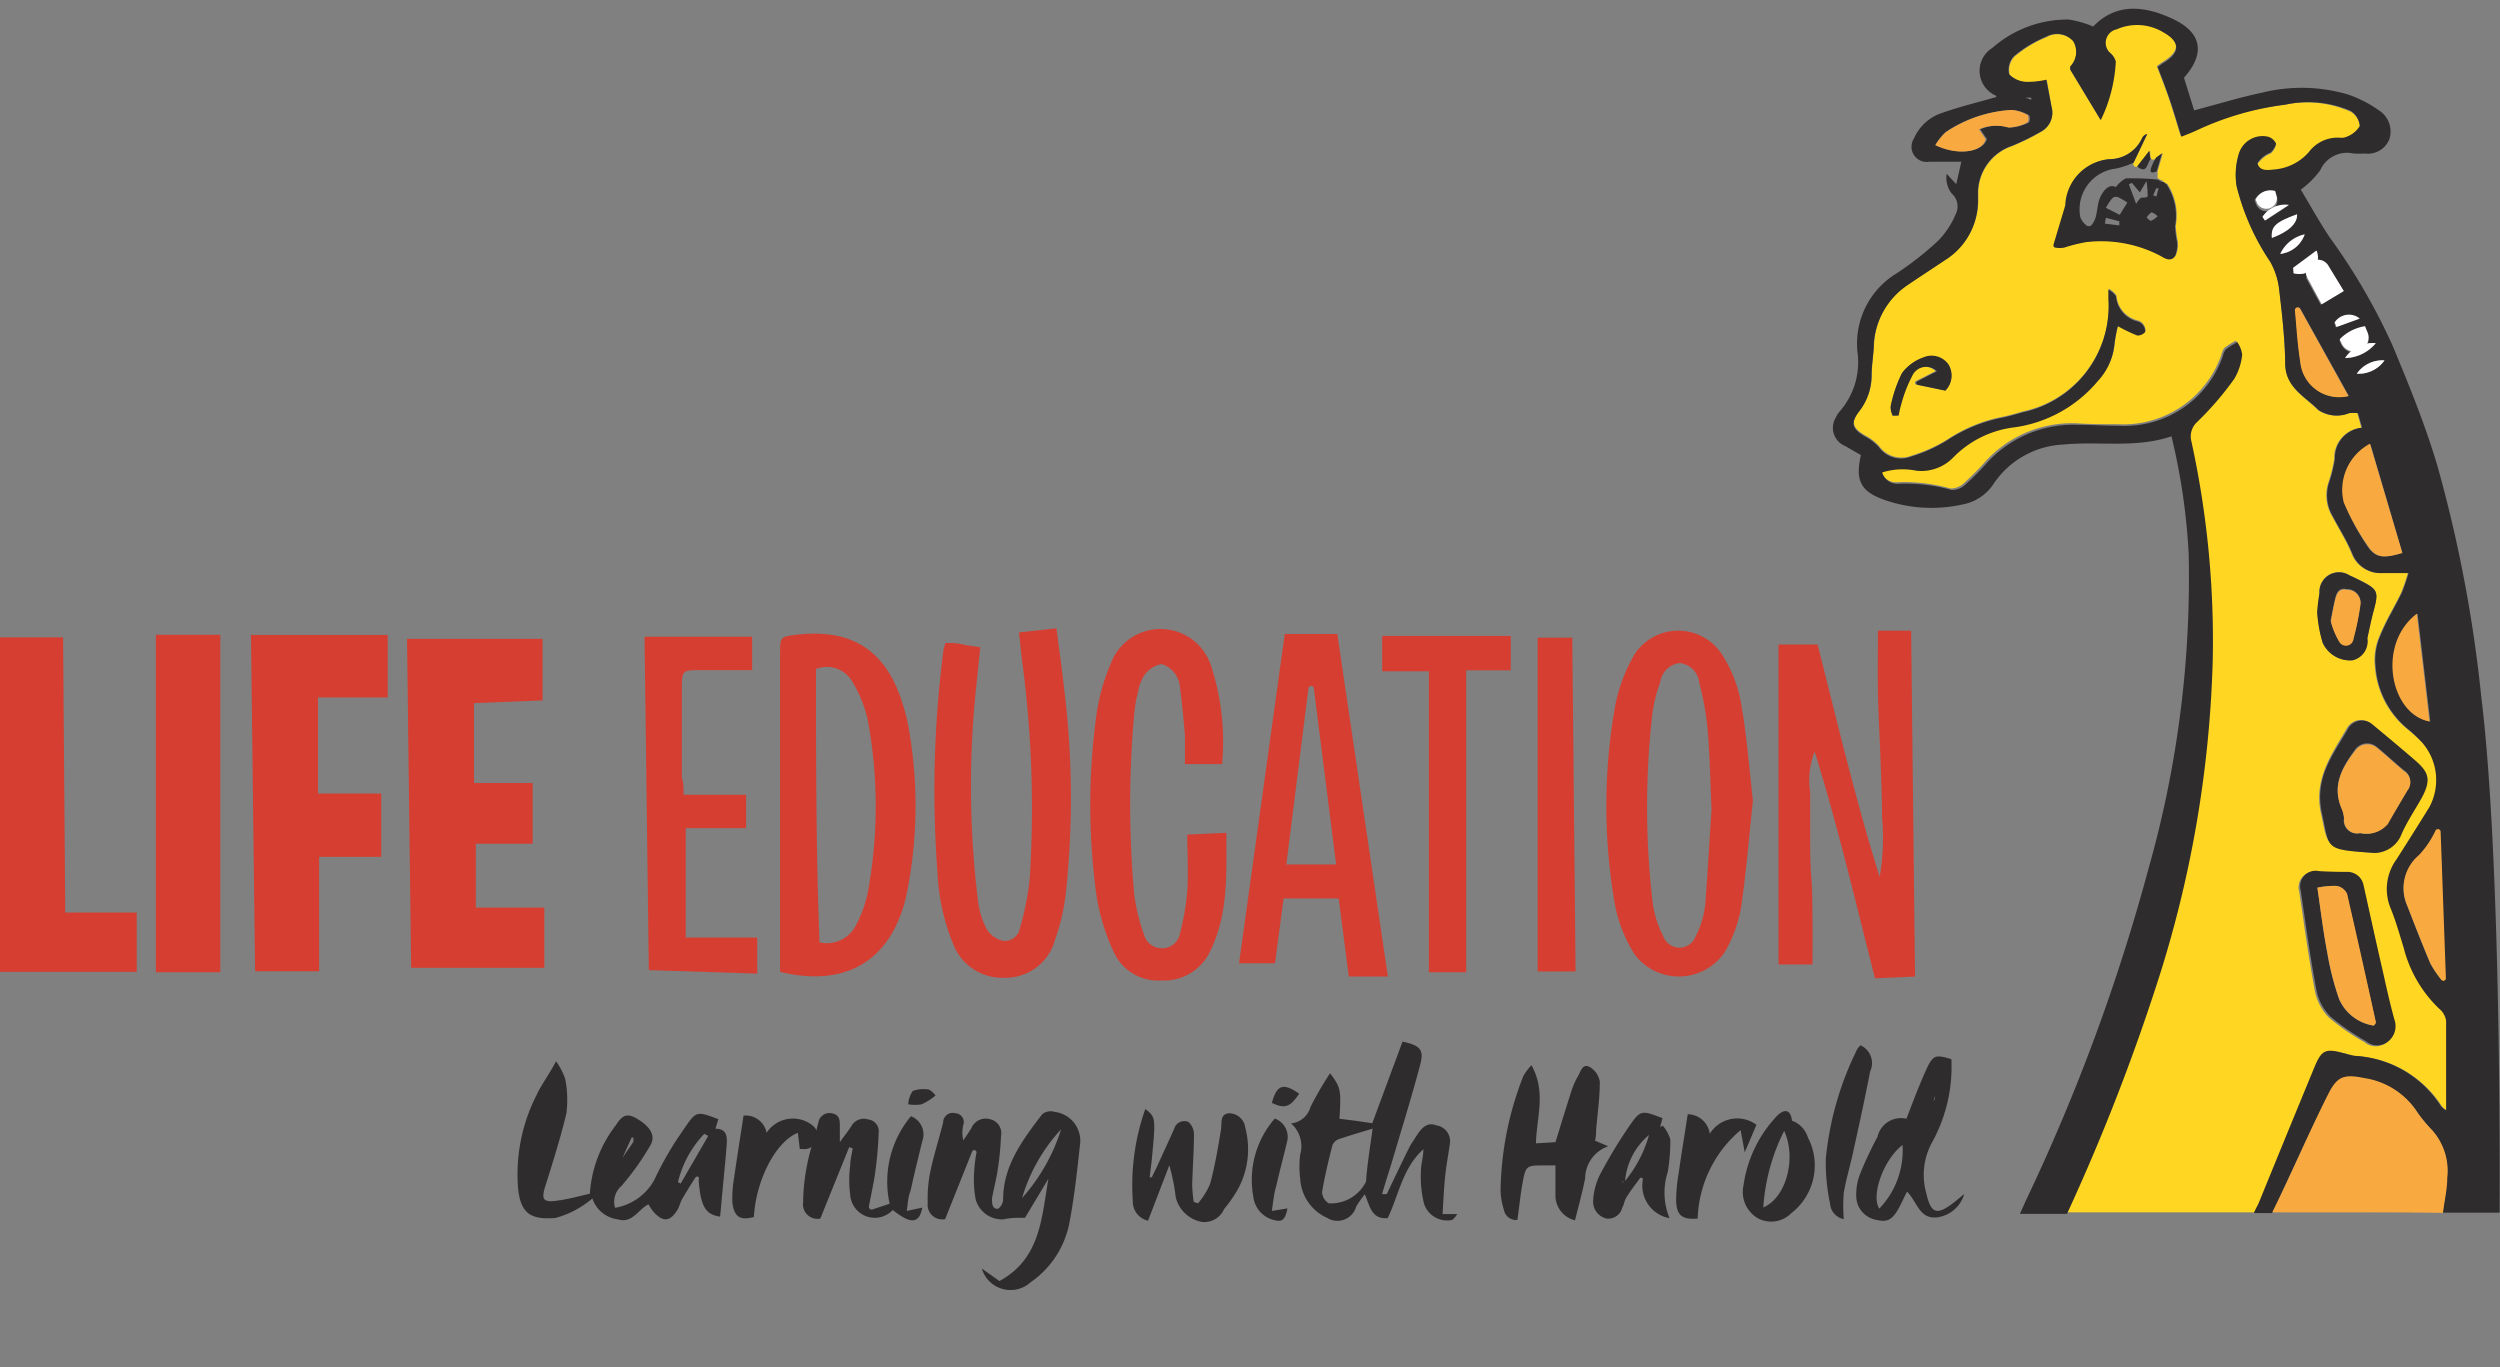<svg id="Layer_1" data-name="Layer 1" xmlns="http://www.w3.org/2000/svg" viewBox="0 0 128 70"><rect x="0" y="0" width="128" height="70" fill="#808080" stroke="none"/><title>footer-logo-colour</title><path d="M115.57,62.07h-0.81q-4,0-8,0h-1a105.79,105.79,0,0,0,4.74-12.2,58.8,58.8,0,0,0,2.72-16.06,47.76,47.76,0,0,0-1.09-11.29,1,1,0,0,1,.3-1,15.86,15.86,0,0,0,1.9-2.21,3,3,0,0,0,.4-1.24,1.47,1.47,0,0,0-.25-0.63,4.2,4.2,0,0,0-.59.37,1,1,0,0,0-.16.37,5.32,5.32,0,0,1-5.28,3.54c-0.72,0-1.44,0-2.16-.05a6,6,0,0,0-4.72,2.05,13.41,13.41,0,0,1-1,1,1,1,0,0,1-.71.29,8.61,8.61,0,0,0-2.7-.32,0.81,0.81,0,0,1-.86-0.58,3.47,3.47,0,0,1,1.74-.09,2.28,2.28,0,0,0,1.89-.67,5.24,5.24,0,0,1,3.23-1.52,6.77,6.77,0,0,0,4.26-2.36,3.21,3.21,0,0,0,.86-1.93,8.1,8.1,0,0,1,.17-0.89,8.52,8.52,0,0,0,1,.48,0.51,0.51,0,0,0,.4-0.18,0.5,0.5,0,0,0-.11-0.35,0.49,0.49,0,0,0-.27-0.19,1.44,1.44,0,0,1-1.11-1.29,1.19,1.19,0,0,0-.39-0.34c0,0.25,0,.38,0,0.51a5.56,5.56,0,0,1-4.38,5.77c-0.35.1-.71,0.21-1.07,0.28a7.86,7.86,0,0,0-2.83,1.17,7.77,7.77,0,0,1-1.83.82,1.4,1.4,0,0,1-1.64-.48,2.51,2.51,0,0,0-.71-0.55c-0.67-.39-0.77-0.68-0.28-1.31a3,3,0,0,0,.61-1.85c0-.54.09-1.08,0.12-1.62a3.93,3.93,0,0,1,1.7-2.95c0.63-.44,1.28-0.86,1.92-1.28a3.58,3.58,0,0,0,1.71-3.05c0-.17,0-0.33,0-0.5A2.55,2.55,0,0,1,103,7.49a12.28,12.28,0,0,0,1.49-.73,1.1,1.1,0,0,0,.55-1.27L104.8,4.1a4.09,4.09,0,0,1-1,.11,1.31,1.31,0,0,1-.9-0.38,1,1,0,0,1,.24-0.93,6.19,6.19,0,0,1,1.65-1,1.12,1.12,0,0,1,1.38.22A1.07,1.07,0,0,1,106,3.4a0.54,0.54,0,0,0,0,.17l1.52,2.53a7.75,7.75,0,0,0,.77-3,0.86,0.86,0,0,0-.25-0.4,0.71,0.71,0,0,1,.3-1.25,2.59,2.59,0,0,1,2.39.16c0.9,0.49.91,1,0,1.56-0.11.07-.21,0.15-0.3,0.21,0.23,0.62.46,1.19,0.65,1.76s0.37,1.18.57,1.82c0.33-.13.55-0.21,0.77-0.32A15.18,15.18,0,0,1,117,5.36a5.47,5.47,0,0,1,3.37.37,1,1,0,0,1,.46.77,1.3,1.3,0,0,1-.62.53,0.71,0.71,0,0,1-.4.07,1.84,1.84,0,0,0-1.59.74,2.64,2.64,0,0,1-1.81.89c-0.34,0-.72.07-0.82-0.33a1.51,1.51,0,0,1,.53-0.48,0.91,0.91,0,0,0,.15-0.07,0.89,0.89,0,0,0,.27-0.45,0.64,0.64,0,0,0-.4-0.35,1.27,1.27,0,0,0-1.51.86,3.66,3.66,0,0,0-.11,1.62,12.12,12.12,0,0,0,1.73,3.89,3.73,3.73,0,0,1,.45,1.41c0.15,1.26.27,2.53,0.31,3.8s1,1.67,1.66,2.36a1.68,1.68,0,0,0,1.58.16,3.64,3.64,0,0,1,.44,0l0.21,0.75a1.54,1.54,0,0,0-1.39,1.59,7.41,7.41,0,0,1-.3,1.22,2.11,2.11,0,0,0,.19,1.72c0.34,0.63.73,1.25,1,1.91a1.56,1.56,0,0,0,1.56,1c0.38,0,.76,0,1.32,0a9.45,9.45,0,0,1-.34,1c-0.36.75-.81,1.46-1.11,2.22a3.07,3.07,0,0,0-.24,1.52,4.56,4.56,0,0,0,1.65,3.24A7.77,7.77,0,0,1,124,38a2.93,2.93,0,0,1,.43,3.39q-0.83,1.34-1.68,2.67a2.58,2.58,0,0,0-.29,2.48c0.26,0.66.45,1.34,0.66,2a6.53,6.53,0,0,0,1.81,3.11,1,1,0,0,1,.36.62c0,1.51,0,3,0,4.59a1,1,0,0,1-.26-0.21,5.61,5.61,0,0,0-4.4-2.58c-0.22,0-.43-0.1-0.64-0.15-0.9-.21-1.1-0.12-1.45.75q-1.43,3.45-2.83,6.9A2.19,2.19,0,0,0,115.57,62.07ZM110.72,9.28a0.13,0.13,0,0,0,0-.05,0.12,0.12,0,0,0-.06,0l-0.19-.11,0-.35,0.27-.93-0.35.25A0.16,0.16,0,0,1,110.09,8l0-.28-0.61.78a0.15,0.15,0,0,1-.25-0.15l0.71-1.49a0.39,0.39,0,0,0-.26.2A1.84,1.84,0,0,1,108,8.15a2.47,2.47,0,0,0-2.22,2.39l-0.64,2.11a2.35,2.35,0,0,0,.58,0,8.3,8.3,0,0,1,1.11-.28,6.52,6.52,0,0,1,3.84.71c0.25,0.15.54,0.29,0.73,0a1.41,1.41,0,0,0,.1-0.74,5.19,5.19,0,0,1-.1-0.79,2.92,2.92,0,0,0-.43-2.13l0,0,0,0ZM121,45.43a1,1,0,0,0-1-.78c-0.47,0-.92,0-1.36,0a0.79,0.79,0,0,0-.92,1c0.25,1.69.48,3.39,0.8,5.08a2.66,2.66,0,0,0,.71,1.36,11.49,11.49,0,0,0,1.83,1.27,0.89,0.89,0,0,0,1.15,0,1,1,0,0,0,.3-1.12c-0.23-.8-0.4-1.61-0.58-2.42C121.67,48.34,121.36,46.92,121,45.43Zm0.53-1.75a1.5,1.5,0,0,0,1.37-1c0.3-.62.69-1.19,1-1.8,0.56-1,.53-1.24-0.33-2s-1.43-1.21-2.15-1.81a0.82,0.82,0,0,0-1.27.23c-0.78,1.33-1.7,2.6-1.32,4.34S119,43.49,121.57,43.67ZM118.7,31.28h-0.07a12,12,0,0,0,.28,1.61,1.54,1.54,0,0,0,1.53.91,1,1,0,0,0,.76-1.13c0.1-.46.19-0.91,0.31-1.36,0.29-1.06.26-1.14-.76-1.64-0.15-.07-0.3-0.15-0.45-0.21a1,1,0,0,0-1.55.9C118.71,30.67,118.72,31,118.7,31.28Zm-21.81-10h0.25a6.29,6.29,0,0,1,.16-0.67,6.91,6.91,0,0,1,.54-1.37A0.78,0.78,0,0,1,99.1,19l-1,.51a0.1,0.1,0,0,0,0,.18L99.6,20a1.09,1.09,0,0,0,.15-1.33,1.06,1.06,0,0,0-1.28-.34,2.32,2.32,0,0,0-1.09.8,6.89,6.89,0,0,0-.58,1.71A1,1,0,0,0,96.89,21.24Z" style="fill:#ffd722"/><path d="M115.41,62.07c0.11-.24.18-0.34,0.25-0.51q1.41-3.46,2.83-6.9c0.36-.87.55-1,1.45-0.75,0.22,0.05.43,0.12,0.64,0.15a5.61,5.61,0,0,1,4.4,2.58,1,1,0,0,0,.26.21c0-1.57,0-3.08,0-4.59a1,1,0,0,0-.36-0.62,6.53,6.53,0,0,1-1.81-3.11c-0.21-.68-0.4-1.36-0.66-2A2.58,2.58,0,0,1,122.7,44q0.85-1.33,1.68-2.67A2.93,2.93,0,0,0,124,38a7.77,7.77,0,0,0-.72-0.68,4.56,4.56,0,0,1-1.65-3.24,3.07,3.07,0,0,1,.24-1.52c0.31-.77.75-1.48,1.11-2.22a9.45,9.45,0,0,0,.34-1c-0.56,0-.94,0-1.32,0a1.56,1.56,0,0,1-1.56-1c-0.27-.66-0.67-1.27-1-1.91a2.11,2.11,0,0,1-.19-1.72,7.41,7.41,0,0,0,.3-1.22,1.54,1.54,0,0,1,1.39-1.59l-0.21-.75a3.64,3.64,0,0,0-.44,0,1.68,1.68,0,0,1-1.58-.16C118,20.29,117,19.81,117,18.62s-0.16-2.54-.31-3.8a3.73,3.73,0,0,0-.45-1.41,12.12,12.12,0,0,1-1.73-3.89,3.66,3.66,0,0,1,.11-1.62A1.27,1.27,0,0,1,116.13,7a0.64,0.64,0,0,1,.4.35,0.89,0.89,0,0,1-.27.45,0.91,0.91,0,0,1-.15.07,1.51,1.51,0,0,0-.53.48c0.1,0.4.48,0.37,0.82,0.33a2.64,2.64,0,0,0,1.81-.89,1.84,1.84,0,0,1,1.59-.74,0.71,0.71,0,0,0,.4-0.07,1.3,1.3,0,0,0,.62-0.53,1,1,0,0,0-.46-0.77A5.47,5.47,0,0,0,117,5.36a15.18,15.18,0,0,0-4.54,1.32c-0.23.11-.45,0.19-0.77,0.32-0.2-.63-0.37-1.23-0.57-1.82S110.7,4,110.47,3.43c0.09-.06.19-0.14,0.3-0.21,0.87-.52.87-1.07,0-1.56a2.59,2.59,0,0,0-2.39-.16,0.71,0.71,0,0,0-.3,1.25,0.86,0.86,0,0,1,.25.4,7.75,7.75,0,0,1-.77,3L106,3.57a0.54,0.54,0,0,1,0-.17,1.07,1.07,0,0,0,.14-1.3,1.12,1.12,0,0,0-1.38-.22,6.19,6.19,0,0,0-1.65,1,1,1,0,0,0-.24.93,1.31,1.31,0,0,0,.9.38,4.09,4.09,0,0,0,1-.11l0.27,1.39a1.1,1.1,0,0,1-.55,1.27,12.28,12.28,0,0,1-1.49.73,2.55,2.55,0,0,0-1.73,2.32c0,0.17,0,.33,0,0.5a3.58,3.58,0,0,1-1.71,3.05c-0.64.43-1.29,0.85-1.92,1.28a3.93,3.93,0,0,0-1.7,2.95c0,0.54-.11,1.08-0.12,1.62a3,3,0,0,1-.61,1.85c-0.49.63-.39,0.91,0.28,1.31a2.51,2.51,0,0,1,.71.55,1.4,1.4,0,0,0,1.64.48,7.77,7.77,0,0,0,1.83-.82,7.86,7.86,0,0,1,2.83-1.17c0.36-.07.71-0.18,1.07-0.28a5.56,5.56,0,0,0,4.38-5.77c0-.13,0-0.26,0-0.51a1.19,1.19,0,0,1,.39.34,1.44,1.44,0,0,0,1.11,1.29,0.49,0.49,0,0,1,.27.19,0.5,0.5,0,0,1,.11.35,0.51,0.51,0,0,1-.4.18,8.52,8.52,0,0,1-1-.48,8.1,8.1,0,0,0-.17.89,3.21,3.21,0,0,1-.86,1.93,6.77,6.77,0,0,1-4.26,2.36A5.24,5.24,0,0,0,100,23.43a2.28,2.28,0,0,1-1.89.67,3.47,3.47,0,0,0-1.74.09,0.81,0.81,0,0,0,.86.58,8.61,8.61,0,0,1,2.7.32,1,1,0,0,0,.71-0.29,13.41,13.41,0,0,0,1-1,6,6,0,0,1,4.72-2.05c0.72,0,1.44.05,2.16,0.05a5.32,5.32,0,0,0,5.28-3.54,1,1,0,0,1,.16-0.37,4.2,4.2,0,0,1,.59-0.37,1.47,1.47,0,0,1,.25.63,3,3,0,0,1-.4,1.24,15.86,15.86,0,0,1-1.9,2.21,1,1,0,0,0-.3,1,47.76,47.76,0,0,1,1.09,11.29,58.8,58.8,0,0,1-2.72,16.06,105.79,105.79,0,0,1-4.74,12.2h-2.41c0.14-.31.25-0.57,0.38-0.84A99.71,99.71,0,0,0,110,44.49a54.6,54.6,0,0,0,2.06-16.15,32.77,32.77,0,0,0-.88-6c-1.84.62-3.7,0.24-5.53,0.42a4.55,4.55,0,0,0-3.57,2,2.41,2.41,0,0,1-1.61,1.07,7.3,7.3,0,0,1-4-.24c-1.21-.43-1.49-1-1.19-2.29l-0.82-.47A1,1,0,0,1,94,21.37a1.07,1.07,0,0,1,.17-0.28A3.83,3.83,0,0,0,95.1,18a4.2,4.2,0,0,1,2-4,15.81,15.81,0,0,0,2.15-1.69,4.42,4.42,0,0,0,.89-1.36,0.88,0.88,0,0,0-.22-1.05,1.32,1.32,0,0,1-.25-1l0.49,0.53,0.26-1.15c-0.56,0-1.1,0-1.63,0A0.78,0.78,0,0,1,98,7.08a2.36,2.36,0,0,1,1.44-1.3c0.9-.32,1.83-0.54,2.76-0.81a0.08,0.08,0,0,0,0-.07A1.38,1.38,0,0,1,102,2.46,5.84,5.84,0,0,1,105.91,1a5,5,0,0,1,1.26.36c1.17-1.22,2.63-1.08,4.1-.38s1.65,1.76.55,3l0.52,1.67c1.22-.32,2.35-0.67,3.5-0.91a8.39,8.39,0,0,1,4.35.09,6.16,6.16,0,0,1,1.61.82,1.28,1.28,0,0,1,.54,1.46,1.18,1.18,0,0,1-1.26.75,4.85,4.85,0,0,1-.58,0,1.5,1.5,0,0,0-1.7.85,4.56,4.56,0,0,1-1,1c0.48,0.79.95,1.66,1.5,2.47a31.3,31.3,0,0,1,3.22,5.56c0.83,2,1.65,4,2.28,6.13a70.05,70.05,0,0,1,2.24,11.8c1.07,8.65.94,26.42,0.94,26.42h-2.92c0.08-.6.19-1.2,0.22-1.8a3.13,3.13,0,0,0-.76-2.42A7.85,7.85,0,0,1,123.8,57a3.92,3.92,0,0,0-2.73-1.76c-1-.17-1.39-0.12-1.85.79-1,2-1.93,4.06-2.88,6.08h-0.92ZM125,50.16s0.12,0,.12,0c-0.1-.91,0-7-0.3-7.64h-0.09a3.16,3.16,0,0,1-1.18,1.64,2.12,2.12,0,0,0-.31,2.19c0.39,1,.77,2,1.2,3A5.42,5.42,0,0,0,125,50.16ZM123,28.31l-1.63-5.56a2.67,2.67,0,0,0-1.34,3,12,12,0,0,0,1.16,2.18C121.59,28.56,122,28.61,123,28.31Zm0.78,3.11c-2.08,1.61-1.36,5.16.65,5.52Zm-6-15.61a0.14,0.14,0,0,0-.26.08c0.09,0.88.13,1.76,0.27,2.62a2,2,0,0,0,2.47,1.76ZM99.09,7.43c1.17,0.56,2.44.36,2.64-.31l-0.34-.5a2.18,2.18,0,0,1,1.5-.09,2.25,2.25,0,0,0,1-.27,0.47,0.47,0,0,0,0-.36A2,2,0,0,0,103,5.63a6.71,6.71,0,0,0-3.4,1.14A3,3,0,0,0,99.09,7.43Zm17.23,4.76c0.86-.33,1.31-0.74,1.29-1.21C116.51,11.37,116.27,11.6,116.32,12.18Zm1.09,1.53,0,0.27a1.1,1.1,0,0,0,.58,0c0.29-.27.87-0.42,0.59-1.16Zm4.23,3.86a1.69,1.69,0,0,0-1.57.76A2.09,2.09,0,0,0,121.64,17.57Zm-1,1.56a1.6,1.6,0,0,0,1.42-.68A1.59,1.59,0,0,0,120.67,19.13ZM118,12a1.81,1.81,0,0,0-1.25,1A1.51,1.51,0,0,0,118,12Zm-0.81-1.49a1.39,1.39,0,0,0-1.35.61L116,11.29Zm4,6.55-0.11-.29a2.32,2.32,0,0,0-1.3.67l0.09,0.19A0.72,0.72,0,0,0,121.21,17Zm-1.68-.54,0.08,0.24,1.19-.43A0.87,0.87,0,0,0,119.54,16.5Zm-3-6.43-0.08-.28a0.84,0.84,0,0,0-1,.44l0.08,0.2A0.54,0.54,0,0,0,116.57,10.06Zm1.55,4.12,0.76,1.39L120,14.9l-0.81-1.33A0.62,0.62,0,0,0,118.12,14.19ZM104,5.11V5L103.7,5a0.09,0.09,0,0,0,0,0Z" style="fill:#2e2c2c"/><path d="M116.34,62.07c1-2,1.87-4.09,2.88-6.08,0.46-.91.82-1,1.85-0.79A3.92,3.92,0,0,1,123.8,57a7.85,7.85,0,0,0,.74.88,3.13,3.13,0,0,1,.76,2.42c0,0.6-.15,1.2-0.22,1.8C122.16,62.05,119.25,62.09,116.34,62.07Z" style="fill:#f8aa41"/><path d="M35.61,60.28c-0.23.36-.46,0.72-0.67,1.09-0.1.16-.14,0.36-0.23,0.53-0.39.67-.77,0.7-1.28,0.11a3.14,3.14,0,0,1-.23-0.35c-0.53.27-.83,1-1.57,0.77a1.58,1.58,0,0,1-1.3-1.07,4.89,4.89,0,0,1-1.89,1c-1.25.1-1.77-.22-1.91-1.47a8.94,8.94,0,0,1,.94-4.82c0.25-.54.61-1,1-1.73a3.31,3.31,0,0,1,.47.91A5.55,5.55,0,0,1,29,57c-0.3,1.26-.69,2.49-1.08,3.73-0.21.66-.12,0.84,0.56,0.75s1.13-.23,1.72-0.36a6.4,6.4,0,0,1,1.31-3.48c0.24-.35.46-0.71,1-0.42,0.75,0.41,1.09.9,0.79,1.42a13.7,13.7,0,0,1-1.48,2.08,1.07,1.07,0,0,0-.33,1.12,2.83,2.83,0,0,0,2-1.41,17,17,0,0,1,1.19-2.13c1-1.44.82-1.47,2.1-1l-0.15.49c0.52,0,.61.33,0.58,0.75s-0.08,1-.13,1.49c-0.07.75-.14,1.5-0.21,2.26-0.76-.1-1-0.54-1.1-1.89A0.09,0.09,0,0,0,35.61,60.28Zm-3.83-.87,0.65-.95,0-.22-0.09,0L31.8,59.43v0Zm2.93,1.11,0.14,0.08,1.41-2.44-0.2-.11A5.42,5.42,0,0,0,34.71,60.53Z" style="fill:#2e2c2c"/><path d="M50.27,64.95l0.9,0.64c2.12-1.15,2.16-3.27,2.51-5.24l-1.2,2c-0.45,0-.77,0-1.09.08a1.4,1.4,0,0,1-1.43-1,5.37,5.37,0,0,1-.08-1.47A6.9,6.9,0,0,1,50,59a0.12,0.12,0,0,0-.22-0.06l-1.39,3.48a0.75,0.75,0,0,1-.89-0.83,6.72,6.72,0,0,1,.14-1.64c0.18-.84.44-1.65,0.65-2.48A0.49,0.49,0,0,1,48.92,57a0.45,0.45,0,0,1,.4.6,1.72,1.72,0,0,0,0,.79c0.14-.21.28-0.41,0.41-0.62a0.8,0.8,0,0,1,.95-0.47,0.74,0.74,0,0,1,.57.88,14.37,14.37,0,0,1-.17,1.72c-0.07.49-.21,1-0.29,1.46,0,0.25,0,.55.31,0.53a0.61,0.61,0,0,0,.26-0.47c0-1.74,1-3.06,2-4.37A0.68,0.68,0,0,1,54,56.93a1.49,1.49,0,0,1,1.29,1.73c-0.14,1.29-.28,2.58-0.52,3.86a4.79,4.79,0,0,1-2,3.13A1.53,1.53,0,0,1,50.27,64.95Zm2.06-3.61a9.62,9.62,0,0,0,2-3.52A8.82,8.82,0,0,0,52.33,61.34Z" style="fill:#2e2c2c"/><path d="M21.05,49.55L20.84,32.71h6.94v3.15L24.27,36v4.09h3V43.2H24.36v3.27h3.51v3.08H21.05Z" style="fill:#d63e31"/><path d="M96,50.09C95,46.18,94.1,42.3,92.91,38.48a4,4,0,0,0-.23,2.05c0,0.75,0,1.49,0,2.24s0,1.44.06,2.16,0.05,1.49.06,2.24,0,1.43,0,2.21H91.06V33h2c1,3.93,1.94,7.95,3.18,11.9a11.69,11.69,0,0,0,.12-3.06c0-1.08-.05-2.16-0.09-3.24s-0.1-2.1-.12-3.15,0-2.08,0-3.16h1.7L98.05,50Z" style="fill:#d63e31"/><path d="M16.34,43.88v5.85H13.06L12.85,32.51h7v3.2H16.28v4.92h3.24v3.24H16.34Z" style="fill:#d63e31"/><path d="M52.17,32.38l1.92-.21c0.14,1.06.28,2.06,0.39,3.06a45.57,45.57,0,0,1,.08,10.6A11,11,0,0,1,54,48.17a2.61,2.61,0,0,1-2.55,1.89,2.69,2.69,0,0,1-2.66-1.76A10.83,10.83,0,0,1,48,44.68a55.89,55.89,0,0,1,.29-11.27c0-.13.06-0.27,0.11-0.49,0.3,0,.59,0,0.88.07s0.54,0.09.91,0.15L50,35a48.18,48.18,0,0,0,.08,11.18,4.15,4.15,0,0,0,.45,1.41,1.34,1.34,0,0,0,.83.58,0.79,0.79,0,0,0,.86-0.64,14.63,14.63,0,0,0,.5-2.51,56.85,56.85,0,0,0-.41-11.35C52.27,33.3,52.23,32.89,52.17,32.38Z" style="fill:#d63e31"/><path d="M7,49.76H0V32.63H3.23L3.34,46.72H7v3Z" style="fill:#d63e31"/><path d="M39.94,49.76c0-.45,0-0.86,0-1.27q0-7.5,0-15c0-.89,0-0.89.91-1,2.77-.3,4.5.81,5.34,3.47a9.39,9.39,0,0,1,.37,1.53,22.58,22.58,0,0,1-.2,8.56C45.54,49.24,43.26,50.56,39.94,49.76Zm1.84-15.51c0,4.72,0,9.38.18,14a1.67,1.67,0,0,0,1.89-.93,6,6,0,0,0,.58-1.63,24.09,24.09,0,0,0,0-8.82,6.53,6.53,0,0,0-.81-2A1.51,1.51,0,0,0,41.78,34.25Z" style="fill:#d63e31"/><path d="M89.75,41c-0.21,1.93-.35,3.75-0.62,5.55a7.08,7.08,0,0,1-.8,2.16,2.83,2.83,0,0,1-4.64.15,7.31,7.31,0,0,1-1-2.52,29.23,29.23,0,0,1,0-10.16,8.3,8.3,0,0,1,1-2.68,2.67,2.67,0,0,1,4.47,0,6.83,6.83,0,0,1,.94,2.28C89.43,37.54,89.56,39.34,89.75,41Zm-2.12.43c-0.07-1.57-.09-2.87-0.21-4.17A14.15,14.15,0,0,0,87,34.95a1.12,1.12,0,0,0-1-1,1.14,1.14,0,0,0-1,1,7.32,7.32,0,0,0-.39,1.52,42.14,42.14,0,0,0,0,9.69,5.24,5.24,0,0,0,.56,1.8,0.88,0.88,0,0,0,1.64,0,4.79,4.79,0,0,0,.5-1.65C87.44,44.57,87.53,42.88,87.63,41.46Z" style="fill:#d63e31"/><path d="M62.57,39.12h-1.9c0-.51,0-1,0-1.43-0.06-.83-0.15-1.65-0.25-2.47a1.44,1.44,0,0,0-.24-0.7A1.28,1.28,0,0,0,59.46,34a1.41,1.41,0,0,0-.84.53,2.1,2.1,0,0,0-.34.85,6.83,6.83,0,0,0-.2,1.09,51.24,51.24,0,0,0,0,9.4,9.88,9.88,0,0,0,.5,2,0.93,0.93,0,0,0,.94.68,0.91,0.91,0,0,0,.89-0.74,13.14,13.14,0,0,0,.38-2.2c0.06-.93,0-1.87,0-2.88l2-.09c0,2.11.11,4.15-.83,6.06a2.6,2.6,0,0,1-2.49,1.5A2.5,2.5,0,0,1,57,48.69a10.67,10.67,0,0,1-.86-2.84,33.9,33.9,0,0,1,0-9.27A10.63,10.63,0,0,1,57,33.68a2.72,2.72,0,0,1,5,.39A12.48,12.48,0,0,1,62.57,39.12Z" style="fill:#d63e31"/><path d="M65.78,32.46h2.69L71.06,50h-2l-0.52-4H65.72l-0.44,3.32H63.44Zm1.49,2.8a0.14,0.14,0,0,0-.28,0l-1.13,9h2.55Z" style="fill:#d63e31"/><rect x="7.98" y="32.5" width="3.3" height="17.28" style="fill:#d63e31"/><path d="M35,40.69h3.2v1.71H35.11V48h3.66v1.85l-5.55-.18L33,32.6h5.51v1.71l-2.6,0c-1,0-1,0-1,1q0,2.24,0,4.48C35,40.1,35,40.34,35,40.69Z" style="fill:#d63e31"/><polygon points="77.35 34.32 75.07 34.32 75.07 49.78 73.16 49.78 73.16 34.37 70.77 34.37 70.77 32.56 77.35 32.56 77.35 34.32" style="fill:#d63e31"/><path d="M80.67,49.74H78.73V32.65H80.5Z" style="fill:#d63e31"/><path d="M71,61.14c0.39-.81.77-1.62,1.17-2.42a2.05,2.05,0,0,1,.15-0.25c0.31-.45.59-1.1,1.23-0.85a0.82,0.82,0,0,1,.69.9c-0.08.57-.19,1.14-0.25,1.72s-0.09,1.24-.13,1.92h0.75a1,1,0,0,1-.26.3,1.24,1.24,0,0,1-1.44-.83A5.72,5.72,0,0,1,72.75,60c0-.38.12-0.75,0.13-1.16-1.06.94-1.26,2.34-1.83,3.53-0.83.06-.9-0.59-1.17-1.22a4.44,4.44,0,0,0-.44.62,1,1,0,0,1-1.5.58,2.33,2.33,0,0,1-1.37-2,5.12,5.12,0,0,1,0-1.24,1.54,1.54,0,0,0-.47-1.59,1.16,1.16,0,0,0,1-.85,17.4,17.4,0,0,1,1-1.72c0.55,0.74.57,0.83,0.48,2.33l0.87,0.11,0.81,0.12,1.55-4.18c0.92,0.2,1.11.42,0.9,1.2-0.41,1.54-.88,3.07-1.34,4.61-0.19.66-.41,1.31-0.61,2Zm-0.69-3.36c-0.61.18-1.19,0.35-1.75,0.54a0.57,0.57,0,0,0-.34.31c-0.2.8-.4,1.6-0.53,2.41a0.71,0.71,0,0,0,.34.57,2,2,0,0,0,1.91-1.11C70,59.62,70.15,58.73,70.28,57.78Z" style="fill:#2e2c2c"/><path d="M78.41,54.54c0.77,1.37.26,2.66,0.23,4l1-.06c0.29-.94.56-1.83,0.85-2.72a3.72,3.72,0,0,1,.31-0.67c0.14-.24.22-0.67,0.61-0.45a1.06,1.06,0,0,1,.5.75c0,0.82-.12,1.65-0.19,2.47,0,0.16,0,.33-0.06.54l0.68,0.29a1.75,1.75,0,0,0-1.18,1.64c-0.14.7-.33,1.39-0.52,2.15a1.31,1.31,0,0,1-1-1.21c0-.52,0-1,0-1.6l-0.58,0c-0.89,0-.94,0-1.1.87-0.11.6-.17,1.21-0.27,1.92A0.63,0.63,0,0,1,77,61.94a3.43,3.43,0,0,1-.17-1.05A16.67,16.67,0,0,1,78,55.08,3.1,3.1,0,0,1,78.41,54.54Z" style="fill:#2e2c2c"/><path d="M46.43,62l0.79-.17c-0.15.83-.59,0.86-1.51,0.12a1.26,1.26,0,0,1-2.18-.79,5.48,5.48,0,0,1,0-1.47c0-.3.08-0.59,0.13-0.89l-0.18-.07-1.48,3.66a0.74,0.74,0,0,1-.88-0.83,10.43,10.43,0,0,1,.22-2c0.14-.72.4-1.41,0.57-2.13A0.57,0.57,0,0,1,42.58,57C43,57.07,43,57.36,43,57.7s0,0.38,0,.78c0.27-.38.45-0.6,0.6-0.84a0.72,0.72,0,0,1,.86-0.32,0.6,0.6,0,0,1,.53.64,20.33,20.33,0,0,1-.17,2c-0.08.6-.22,1.2-0.33,1.8a0.14,0.14,0,0,0,.19.16l0.87-.29a5.23,5.23,0,0,1,1.09-4.48,1,1,0,0,1,.58,1.28c-0.2.83-.41,1.66-0.59,2.5C46.49,61.29,46.48,61.61,46.43,62Z" style="fill:#2e2c2c"/><path d="M59.21,59.79c0.31-.68.62-1.35,0.91-2a0.54,0.54,0,0,1,.72-0.35,0.84,0.84,0,0,1,.29.66c0,0.86-.07,1.71-0.09,2.57a6.9,6.9,0,0,0,.08.87l0.22,0.07a3.94,3.94,0,0,0,.62-1c0.24-.9.4-1.82,0.55-2.74,0.06-.35-0.07-0.82.4-0.87a0.84,0.84,0,0,1,.85.75,4.27,4.27,0,0,1-.42,3.21,7.59,7.59,0,0,1-.67.95,1.1,1.1,0,0,1-1.15.65,1.7,1.7,0,0,1-1.32-1.25,10.6,10.6,0,0,0-.33-1.65l-1.09,2.84A1,1,0,0,1,58,61.5a11.73,11.73,0,0,1,.64-4.72c0.54,0.43.54,0.43,0.32,2.7l-0.1.8,0.11,0Z" style="fill:#2e2c2c"/><path d="M97.61,57.28c0.38-1,.69-1.81,1.07-2.64C99,54,99.14,54,99.91,54.23a8,8,0,0,1-1,4.28,3.45,3.45,0,0,0-.29,2.56c0.24,1.08.54,1.18,1.43,0.49l0.52-.43a1.68,1.68,0,0,1-1.39,1.2c-0.92.09-1-.77-1.54-1.32-0.14.27-.25,0.52-0.37,0.75-0.37.7-.62,0.84-1.23,0.69a1.24,1.24,0,0,1-1-1.19,2.91,2.91,0,0,1,.16-1.06c0.27-.69.59-1.36,0.93-2A1.23,1.23,0,0,1,97.61,57.28Zm-0.2,1.34c-1,.78-1.62,2.61-1.19,3.26A4.3,4.3,0,0,0,97.41,58.62ZM99,56.36a0.26,0.26,0,0,0,.06-0.09,1.05,1.05,0,0,0,0-.15Z" style="fill:#2e2c2c"/><path d="M85.48,62.37a1.69,1.69,0,0,1-1.37-1.95,0.09,0.09,0,0,0-.17-0.06c-0.21.29-.43,0.57-0.62,0.87s-0.15.41-.26,0.6a0.74,0.74,0,0,1-.81.56,0.89,0.89,0,0,1-.68-0.94,3.39,3.39,0,0,1,.33-1.27,24.7,24.7,0,0,1,1.49-2.48c0.61-.89.65-0.86,1.73-0.45L85,57.7l0.14-.06a1.93,1.93,0,0,1,.38.7A9.57,9.57,0,0,1,85.39,60,3.45,3.45,0,0,0,85.48,62.37Zm-2.29-1.89a6.41,6.41,0,0,0,1.24-2.37,3.46,3.46,0,0,0-1.23,2.39H83.06v0.05Z" style="fill:#2e2c2c"/><path d="M89.27,60.68a6.44,6.44,0,0,1,1.68-3.51c0.26-.29.71-0.53,0.8,0.21a1.32,1.32,0,0,1,.81.85,3.09,3.09,0,0,1-.84,3.88,1.45,1.45,0,0,1-1.69.28A1.56,1.56,0,0,1,89.27,60.68Zm2.08-2.78a10.19,10.19,0,0,0-1.07,3.92C91.44,61.34,92,59.32,91.35,57.9Z" style="fill:#2e2c2c"/><path d="M95.26,53.52a1,1,0,0,1,.49,1.34c-0.27,1.41-.58,2.81-0.89,4.22-0.15.67-.35,1.34-0.46,2a8.64,8.64,0,0,0,0,1.34,0.87,0.87,0,0,1-.7-0.79,10.35,10.35,0,0,1-.22-2.29,16.05,16.05,0,0,1,1.61-5.62A1,1,0,0,1,95.26,53.52Z" style="fill:#2e2c2c"/><path d="M38.07,57.12a1.09,1.09,0,0,1,1.18.88,1.61,1.61,0,0,1,2.31-.41,0.68,0.68,0,0,1-.46,1.24l-0.15,0L40.85,58c-1.13.44-2.15,2.43-2.25,4.31-0.7.19-1,0-1.1-.71a6,6,0,0,1,.09-1.32C37.74,59.23,37.91,58.17,38.07,57.12Z" style="fill:#2e2c2c"/><path d="M86.92,62.39c-0.77.07-1.07-.15-1.1-0.87a7.91,7.91,0,0,1,.12-1.4c0.14-1,.31-2,0.47-3.07a1.15,1.15,0,0,1,1.13,1,1.65,1.65,0,0,1,2.39-.46L89.33,59l-0.21-1.14A6.19,6.19,0,0,0,86.92,62.39Z" style="fill:#2e2c2c"/><path d="M65.12,62l0.8-.13c-0.13.61-.27,0.72-0.75,0.58a1.39,1.39,0,0,1-1-1.18,4.77,4.77,0,0,1,1.1-4,1,1,0,0,1,.62,1.22c-0.18.75-.38,1.5-0.55,2.25C65.23,61.09,65.19,61.5,65.12,62Z" style="fill:#2e2c2c"/><path d="M66.52,56c-0.48.7-.74,0.78-1.4,0.47C65.37,55.54,65.7,55.42,66.52,56Z" style="fill:#2e2c2c"/><path d="M47.9,56.09a3.1,3.1,0,0,1-.71.45,2,2,0,0,1-.69,0,1.36,1.36,0,0,1,.23-0.68,1.57,1.57,0,0,1,.84-0.07A1.1,1.1,0,0,1,47.9,56.09Z" style="fill:#2e2c2c"/><path d="M110.93,9.45a2.92,2.92,0,0,1,.43,2.13,5.19,5.19,0,0,0,.1.79,1.41,1.41,0,0,1-.1.74c-0.19.29-.47,0.16-0.73,0a6.52,6.52,0,0,0-3.84-.71,8.3,8.3,0,0,0-1.11.28,1.36,1.36,0,0,1-.43,0,0.13,0.13,0,0,1-.11-0.16l0.6-2A2.47,2.47,0,0,1,108,8.15a1.84,1.84,0,0,0,1.68-1.09,0.39,0.39,0,0,1,.26-0.2l-0.7,1.47a4.87,4.87,0,0,1-.89.3,2.1,2.1,0,0,0-1.84,2.48,0.9,0.9,0,0,0,.28.4,0.2,0.2,0,0,0,.31,0,1.34,1.34,0,0,0,.19-0.36c0.1-.34.1-0.71,0.22-1s0.43-.78.82-0.57a1.51,1.51,0,0,1,.52-0.45c0.54,0,1.09,0,1.63.07l0.19,0.11,0.09,0,0.2,0.16h0ZM108.53,11l0.39-.63c-0.68-.43-0.68-0.43-1.1.27Zm0.62-1.64L109,9.44l0.37,1a1.26,1.26,0,0,1,.25-0.32c0.11,0,.34,0,0.34-0.08a5.37,5.37,0,0,0-.06-0.77l-0.34.58Zm-1.33,1.79-0.05.3,0.74,0.09,0-.21Zm2.65-.08a0.87,0.87,0,0,0-.31-0.2,1,1,0,0,0-.25.26,0.54,0.54,0,0,0,.22.18A1.17,1.17,0,0,0,110.47,11.07ZM110.24,10l0.17,0.06,0.11-.42-0.12,0Z" style="fill:#2e2c2c"/><path d="M120.2,44.64a0.84,0.84,0,0,1,.81.66c0.34,1.54.66,3,1,4.47,0.18,0.81.36,1.62,0.58,2.42a1,1,0,0,1-.3,1.12,0.89,0.89,0,0,1-1.15,0,11.49,11.49,0,0,1-1.83-1.27,2.66,2.66,0,0,1-.71-1.36c-0.32-1.68-.55-3.38-0.8-5.08a0.79,0.79,0,0,1,.92-1C119.19,44.63,119.68,44.64,120.2,44.64Zm-1.55.81c0.17,1.16.3,2.25,0.5,3.32a14.63,14.63,0,0,0,.61,2.39,2.31,2.31,0,0,0,1.77,1.35,0.58,0.58,0,0,0,.11-0.15c-0.48-2.2-1-4.41-1.48-6.6a0.74,0.74,0,0,0-.52-0.4A4.13,4.13,0,0,0,118.65,45.45Z" style="fill:#2e2c2c"/><path d="M121.57,43.67c-2.58-.18-2.27-0.15-2.68-2s0.55-3,1.32-4.34a0.82,0.82,0,0,1,1.27-.23c0.72,0.6,1.44,1.2,2.15,1.81s0.89,1,.33,2c-0.34.6-.73,1.18-1,1.8A1.5,1.5,0,0,1,121.57,43.67Zm-0.71-1a1.42,1.42,0,0,0,1.39-.53c0.35-.57.69-1.13,1-1.71a0.67,0.67,0,0,0-.18-1c-0.47-.39-0.91-0.81-1.38-1.19a0.76,0.76,0,0,0-1.11.14c-0.66.9-1.2,1.83-.69,3a1.6,1.6,0,0,1,.12.5A0.67,0.67,0,0,0,120.85,42.65Z" style="fill:#2e2c2c"/><path d="M118.76,30.37a1,1,0,0,1,1.55-.9c0.15,0.06.3,0.14,0.45,0.21,1,0.51,1.05.58,0.76,1.64-0.12.45-.21,0.91-0.31,1.36a1,1,0,0,1-.76,1.13,1.54,1.54,0,0,1-1.53-.91,6.23,6.23,0,0,1-.28-1.61A8.42,8.42,0,0,1,118.76,30.37Zm0.57,1.43a4.83,4.83,0,0,0,.42,1,0.39,0.39,0,0,0,.74-0.13,14.05,14.05,0,0,0,.36-1.77,0.68,0.68,0,0,0-.71-0.74c-0.41-.09-0.52.22-0.59,0.52S119.41,31.35,119.32,31.8Z" style="fill:#2e2c2c"/><path d="M96.89,21.24a1,1,0,0,1-.09-0.43,6.89,6.89,0,0,1,.58-1.71,2.32,2.32,0,0,1,1.09-.8,1.06,1.06,0,0,1,1.28.34A1.09,1.09,0,0,1,99.6,20l-1.43-.3a0.1,0.1,0,0,1,0-.18l1-.51a0.78,0.78,0,0,0-1.26.23,6.91,6.91,0,0,0-.54,1.37,6.29,6.29,0,0,0-.16.67H96.89Z" style="fill:#2e2c2c"/><path d="M110.42,8.78c-0.22.08-.39,0.1-0.27-0.22s0.16-.33.24-0.49l0.3-.22Z" style="fill:#2e2c2c"/><path d="M110.11,8.15c-0.19.19-.16,0.8-0.69,0.37l0.62-.8Z" style="fill:#2e2c2c"/><polygon points="110.93 9.45 110.92 9.45 110.97 9.42 110.93 9.45" style="fill:#002c44"/><path d="M125,50.17a5.5,5.5,0,0,1-.57-0.86c-0.42-1-.81-2-1.2-3a2.2,2.2,0,0,1,.62-2.53,4.75,4.75,0,0,0,.85-1.26,0.14,0.14,0,0,1,.26.05l0.27,7.52A0.13,0.13,0,0,1,125,50.17Z" style="fill:#f8aa41"/><path d="M123,28.31c-1,.3-1.37.25-1.8-0.41A12,12,0,0,1,120,25.72a2.67,2.67,0,0,1,1.34-3Z" style="fill:#f8aa41"/><path d="M123.74,31.42l0.65,5.52C122.39,36.58,121.66,33,123.74,31.42Z" style="fill:#f8aa41"/><path d="M117.76,15.81l2.48,4.47a2,2,0,0,1-2.47-1.76c-0.14-.87-0.19-1.75-0.27-2.62A0.14,0.14,0,0,1,117.76,15.81Z" style="fill:#f8aa41"/><path d="M99.09,7.43a3,3,0,0,1,.54-0.66A6.71,6.71,0,0,1,103,5.63a2,2,0,0,1,.82.27,0.47,0.47,0,0,1,0,.36,2.25,2.25,0,0,1-1,.27,2.18,2.18,0,0,0-1.5.09l0.34,0.5C101.53,7.78,100.26,8,99.09,7.43Z" style="fill:#f8aa41"/><path d="M116.32,12.18c-0.05-.58.19-0.81,1.29-1.21C117.63,11.44,117.18,11.86,116.32,12.18Z" style="fill:#fff"/><path d="M117.41,13.71l1.2-.88c0.27,0.74-.3.89-0.59,1.16a1.1,1.1,0,0,1-.58,0Z" style="fill:#fff"/><path d="M121.64,17.57a2.09,2.09,0,0,1-1.57.76A1.69,1.69,0,0,1,121.64,17.57Z" style="fill:#fff"/><path d="M120.67,19.13a1.59,1.59,0,0,1,1.42-.68A1.6,1.6,0,0,1,120.67,19.13Z" style="fill:#fff"/><path d="M118,12a1.51,1.51,0,0,1-1.25,1A1.81,1.81,0,0,1,118,12Z" style="fill:#fff"/><path d="M117.19,10.49l-1.23.8-0.12-.19A1.39,1.39,0,0,1,117.19,10.49Z" style="fill:#fff"/><path d="M121.21,17a0.72,0.72,0,0,1-1.33.56l-0.09-.19a2.32,2.32,0,0,1,1.3-.67Z" style="fill:#fff"/><path d="M119.54,16.5a0.87,0.87,0,0,1,1.28-.19l-1.19.43Z" style="fill:#fff"/><path d="M116.57,10.06a0.54,0.54,0,0,1-1,.36l-0.08-.2a0.84,0.84,0,0,1,1-.44Z" style="fill:#fff"/><path d="M118.12,14.19a0.62,0.62,0,0,1,1.07-.62L120,14.9l-1.13.68Z" style="fill:#fff"/><path d="M118.65,45.45a4.13,4.13,0,0,1,1-.09,0.74,0.74,0,0,1,.52.4c0.51,2.2,1,4.4,1.48,6.6a0.58,0.58,0,0,1-.11.15,2.31,2.31,0,0,1-1.77-1.35,14.63,14.63,0,0,1-.61-2.39C118.95,47.7,118.82,46.61,118.65,45.45Z" style="fill:#f8aa41"/><path d="M120.85,42.65a0.67,0.67,0,0,1-.83-0.72,1.6,1.6,0,0,0-.12-0.5c-0.51-1.18,0-2.11.69-3a0.76,0.76,0,0,1,1.11-.14c0.47,0.38.92,0.8,1.38,1.19a0.67,0.67,0,0,1,.18,1c-0.34.57-.68,1.14-1,1.71A1.42,1.42,0,0,1,120.85,42.65Z" style="fill:#f8aa41"/><path d="M119.37,31.93a0.56,0.56,0,0,1,0-.28c0.07-.37.12-0.65,0.19-0.93s0.17-.61.59-0.52a0.68,0.68,0,0,1,.71.74,14.05,14.05,0,0,1-.36,1.77,0.39,0.39,0,0,1-.74.13A3.66,3.66,0,0,1,119.37,31.93Z" style="fill:#f8aa41"/></svg>